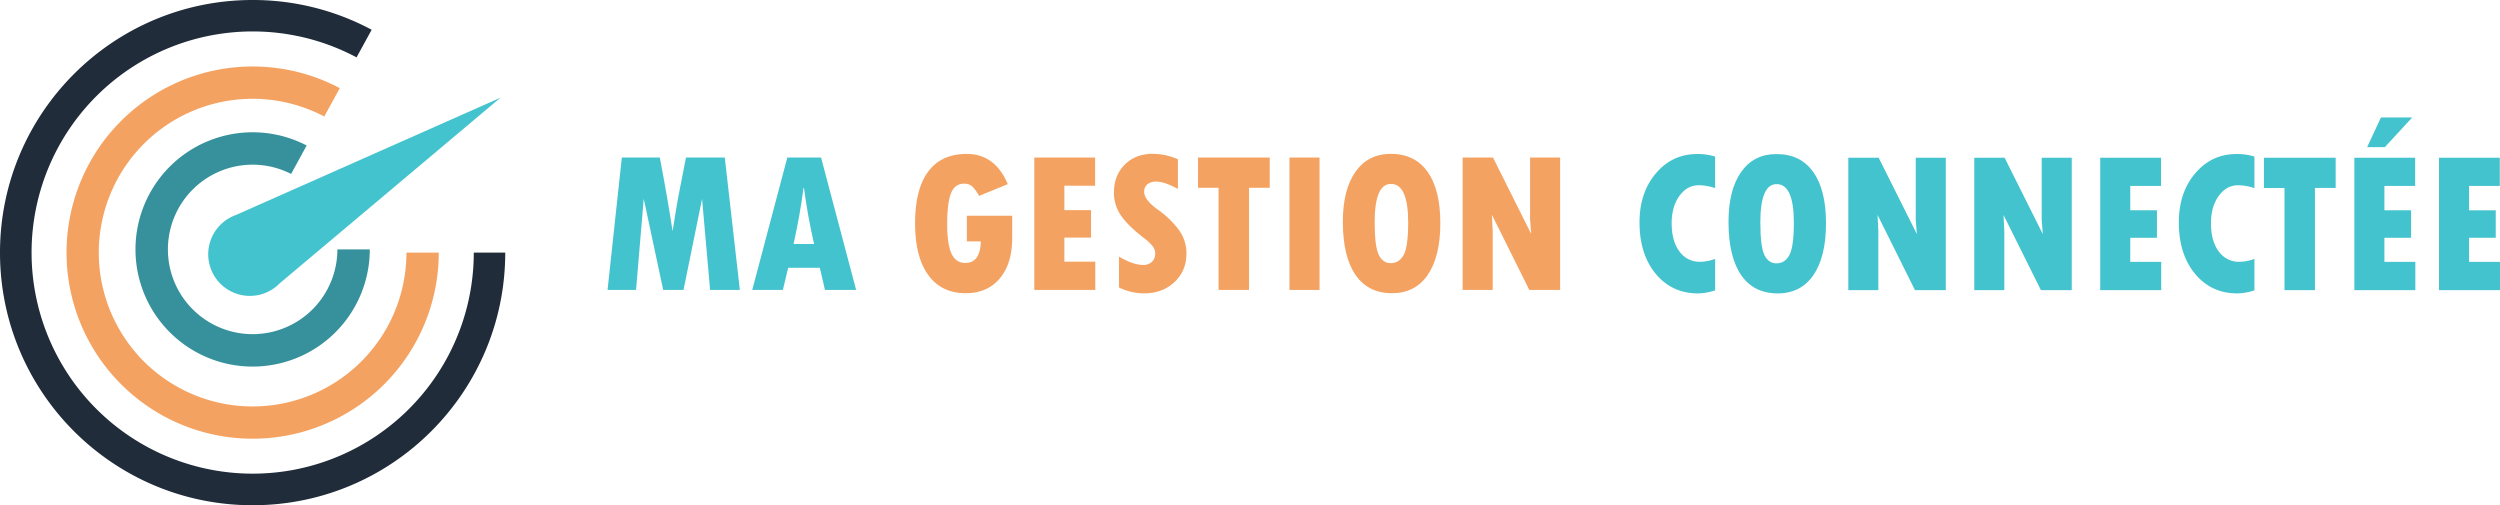 <svg xmlns="http://www.w3.org/2000/svg" viewBox="0 0 2067.44 417.82"><defs><style>.cls-1{fill:#f4a261;}.cls-2{fill:#37919c;}.cls-3{fill:#202c39;}.cls-4{fill:#43c3ce;}</style></defs><g id="Calque_2" data-name="Calque 2"><g id="Calque_1-2" data-name="Calque 1"><path class="cls-1" d="M208.91,336.12A127.21,127.21,0,1,1,268.15,96.34L281,72.9a153.91,153.91,0,1,0,81.84,136H336.12A127.22,127.22,0,0,1,208.91,336.12Z"/><path class="cls-2" d="M208.91,136.19a69.78,69.78,0,0,1,31.83,7.66l12.86-23.54a96.88,96.88,0,1,0,52.2,85.95H279a70.07,70.07,0,1,1-70.07-70.07Z"/><path class="cls-3" d="M391.81,208.91A182.85,182.85,0,1,1,294.87,47.44l12.48-22.83A208,208,0,0,0,208.91,0C93.53,0,0,93.53,0,208.91S93.53,417.82,208.91,417.82s208.91-93.53,208.91-208.91Z"/><path class="cls-4" d="M413.85,80.8l-219,97.1a34.44,34.44,0,1,0,36.38,56.47h0Z"/><path class="cls-4" d="M514.24,130.28h31.41q6.74,35.43,10.58,60.94l2.71-17q1.63-9.93,3.53-19.36l4.83-24.6h32.07l12.47,109.49h-24.6l-6.65-75.29-15.33,75.29H548.44l-16.08-75.45L526,239.77H502.43Z"/><path class="cls-4" d="M708,239.77H682.21L678,221.48H651.78l-4.35,18.29H622.09l29-109.49H679Zm-34.77-38q-5.58-24.45-8.37-46.51h-.32q-3,22.72-8.29,46.51Z"/><path class="cls-1" d="M837.06,178.42v18.37q0,21.33-10.3,33.51t-28.17,12.18q-20,0-30.92-15t-10.91-42.94q0-28.12,10.87-42.69t31.78-14.56q23.46,0,34,25L809.66,162a33.54,33.54,0,0,0-5.49-7.67,9.72,9.72,0,0,0-7-2.42q-7.56,0-10.71,7.92t-3.16,25.63q0,16.49,3.57,24.23t11.36,7.75q12.47,0,12.88-17.8H799.57V178.42Z"/><path class="cls-1" d="M855.34,130.28h50.28v23.29H880.2v20.18h22.06v22.72H880.2V216.4h25.58v23.37H855.34Z"/><path class="cls-1" d="M925.39,237.72V212.21q11.8,6.9,19.84,6.89a10.28,10.28,0,0,0,7.39-2.58,9,9,0,0,0,2.7-6.85,10,10,0,0,0-2.17-6.15,41.11,41.11,0,0,0-7.51-7q-12.87-9.84-18.65-18.33a32.81,32.81,0,0,1-5.79-18.91q0-14.19,8.94-23.13t23.13-8.94a51.77,51.77,0,0,1,20.83,4.51v24.53q-11.07-6.08-18-6.07a10.91,10.91,0,0,0-7.26,2.25,7.71,7.71,0,0,0-2.66,6.2q0,6.89,12.38,15.5a75.27,75.27,0,0,1,15,14.31,32.63,32.63,0,0,1,7.59,21.36q0,14.19-9.93,23.5t-25.18,9.31A47.32,47.32,0,0,1,925.39,237.72Z"/><path class="cls-1" d="M990.75,130.28h59.3v25h-17.14v84.48h-25.18V155.29h-17Z"/><path class="cls-1" d="M1066.37,130.28h24.85V239.77h-24.85Z"/><path class="cls-1" d="M1151.18,242.48q-19.86,0-30.27-15.22t-10.41-43.92q0-26.49,10.45-41.29t29.16-14.81q19.94,0,30.47,14.85t10.54,42.4q0,27.56-10.38,42.77T1151.18,242.48Zm-.91-90.39q-13.44,0-13.45,31.58,0,20.34,3.41,27.15t9.88,6.81q7,0,10.7-6.81t3.73-26.66Q1164.54,152.09,1150.27,152.09Z"/><path class="cls-1" d="M1209.57,130.28h25.1l31.57,63.15-.9-11.81V130.28h24.85V239.77h-25.5l-30.92-62.17.65,13.62v48.55h-24.85Z"/><path class="cls-4" d="M1418.37,214.1v26a46.69,46.69,0,0,1-14.11,2.54q-21.57,0-35-16.2t-13.41-42.61q0-24.51,13.53-40.47t34.2-16a48.76,48.76,0,0,1,14.77,2.13v26.08a42.83,42.83,0,0,0-13.45-2.38q-9.69,0-16.08,8.86t-6.4,22.56q0,14.76,6.44,23.33a20.42,20.42,0,0,0,17.18,8.57A38.26,38.26,0,0,0,1418.37,214.1Z"/><path class="cls-4" d="M1470.12,242.64q-19.86,0-30.27-15.21t-10.41-43.92q0-26.49,10.45-41.3t29.16-14.8q19.93,0,30.47,14.84t10.54,42.41q0,27.56-10.37,42.77T1470.12,242.64Zm-.9-90.38q-13.46,0-13.46,31.57,0,20.35,3.41,27.15t9.88,6.81q7,0,10.7-6.81t3.74-26.65Q1483.49,152.26,1469.22,152.26Z"/><path class="cls-4" d="M1528.51,130.44h25.1l31.58,63.15-.91-11.81V130.44h24.85V239.93h-25.5l-30.92-62.16.65,13.61v48.55h-24.85Z"/><path class="cls-4" d="M1632.67,130.44h25.1l31.58,63.15-.91-11.81V130.44h24.85V239.93h-25.5l-30.92-62.16.65,13.61v48.55h-24.85Z"/><path class="cls-4" d="M1736.83,130.44h50.28v23.3h-25.43v20.17h22.07v22.72h-22.07v19.93h25.59v23.37h-50.44Z"/><path class="cls-4" d="M1864.37,214.1v26a46.64,46.64,0,0,1-14.11,2.54q-21.57,0-35-16.2t-13.41-42.61q0-24.51,13.53-40.47t34.2-16a48.76,48.76,0,0,1,14.77,2.13v26.08a42.78,42.78,0,0,0-13.45-2.38q-9.69,0-16.08,8.86t-6.4,22.56q0,14.76,6.44,23.33a20.43,20.43,0,0,0,17.19,8.57A38.26,38.26,0,0,0,1864.37,214.1Z"/><path class="cls-4" d="M1872.24,130.44h59.3v25H1914.4v84.47h-25.18V155.46h-17Z"/><path class="cls-4" d="M1947,130.44h50.27v23.3h-25.42v20.17h22.06v22.72h-22.06v19.93h25.59v23.37H1947Zm10.58-8.77L1969,97.14h25.83l-22.63,24.53Z"/><path class="cls-4" d="M2017,130.44h50.27v23.3h-25.42v20.17h22.06v22.72h-22.06v19.93h25.59v23.37H2017Z"/></g></g></svg>